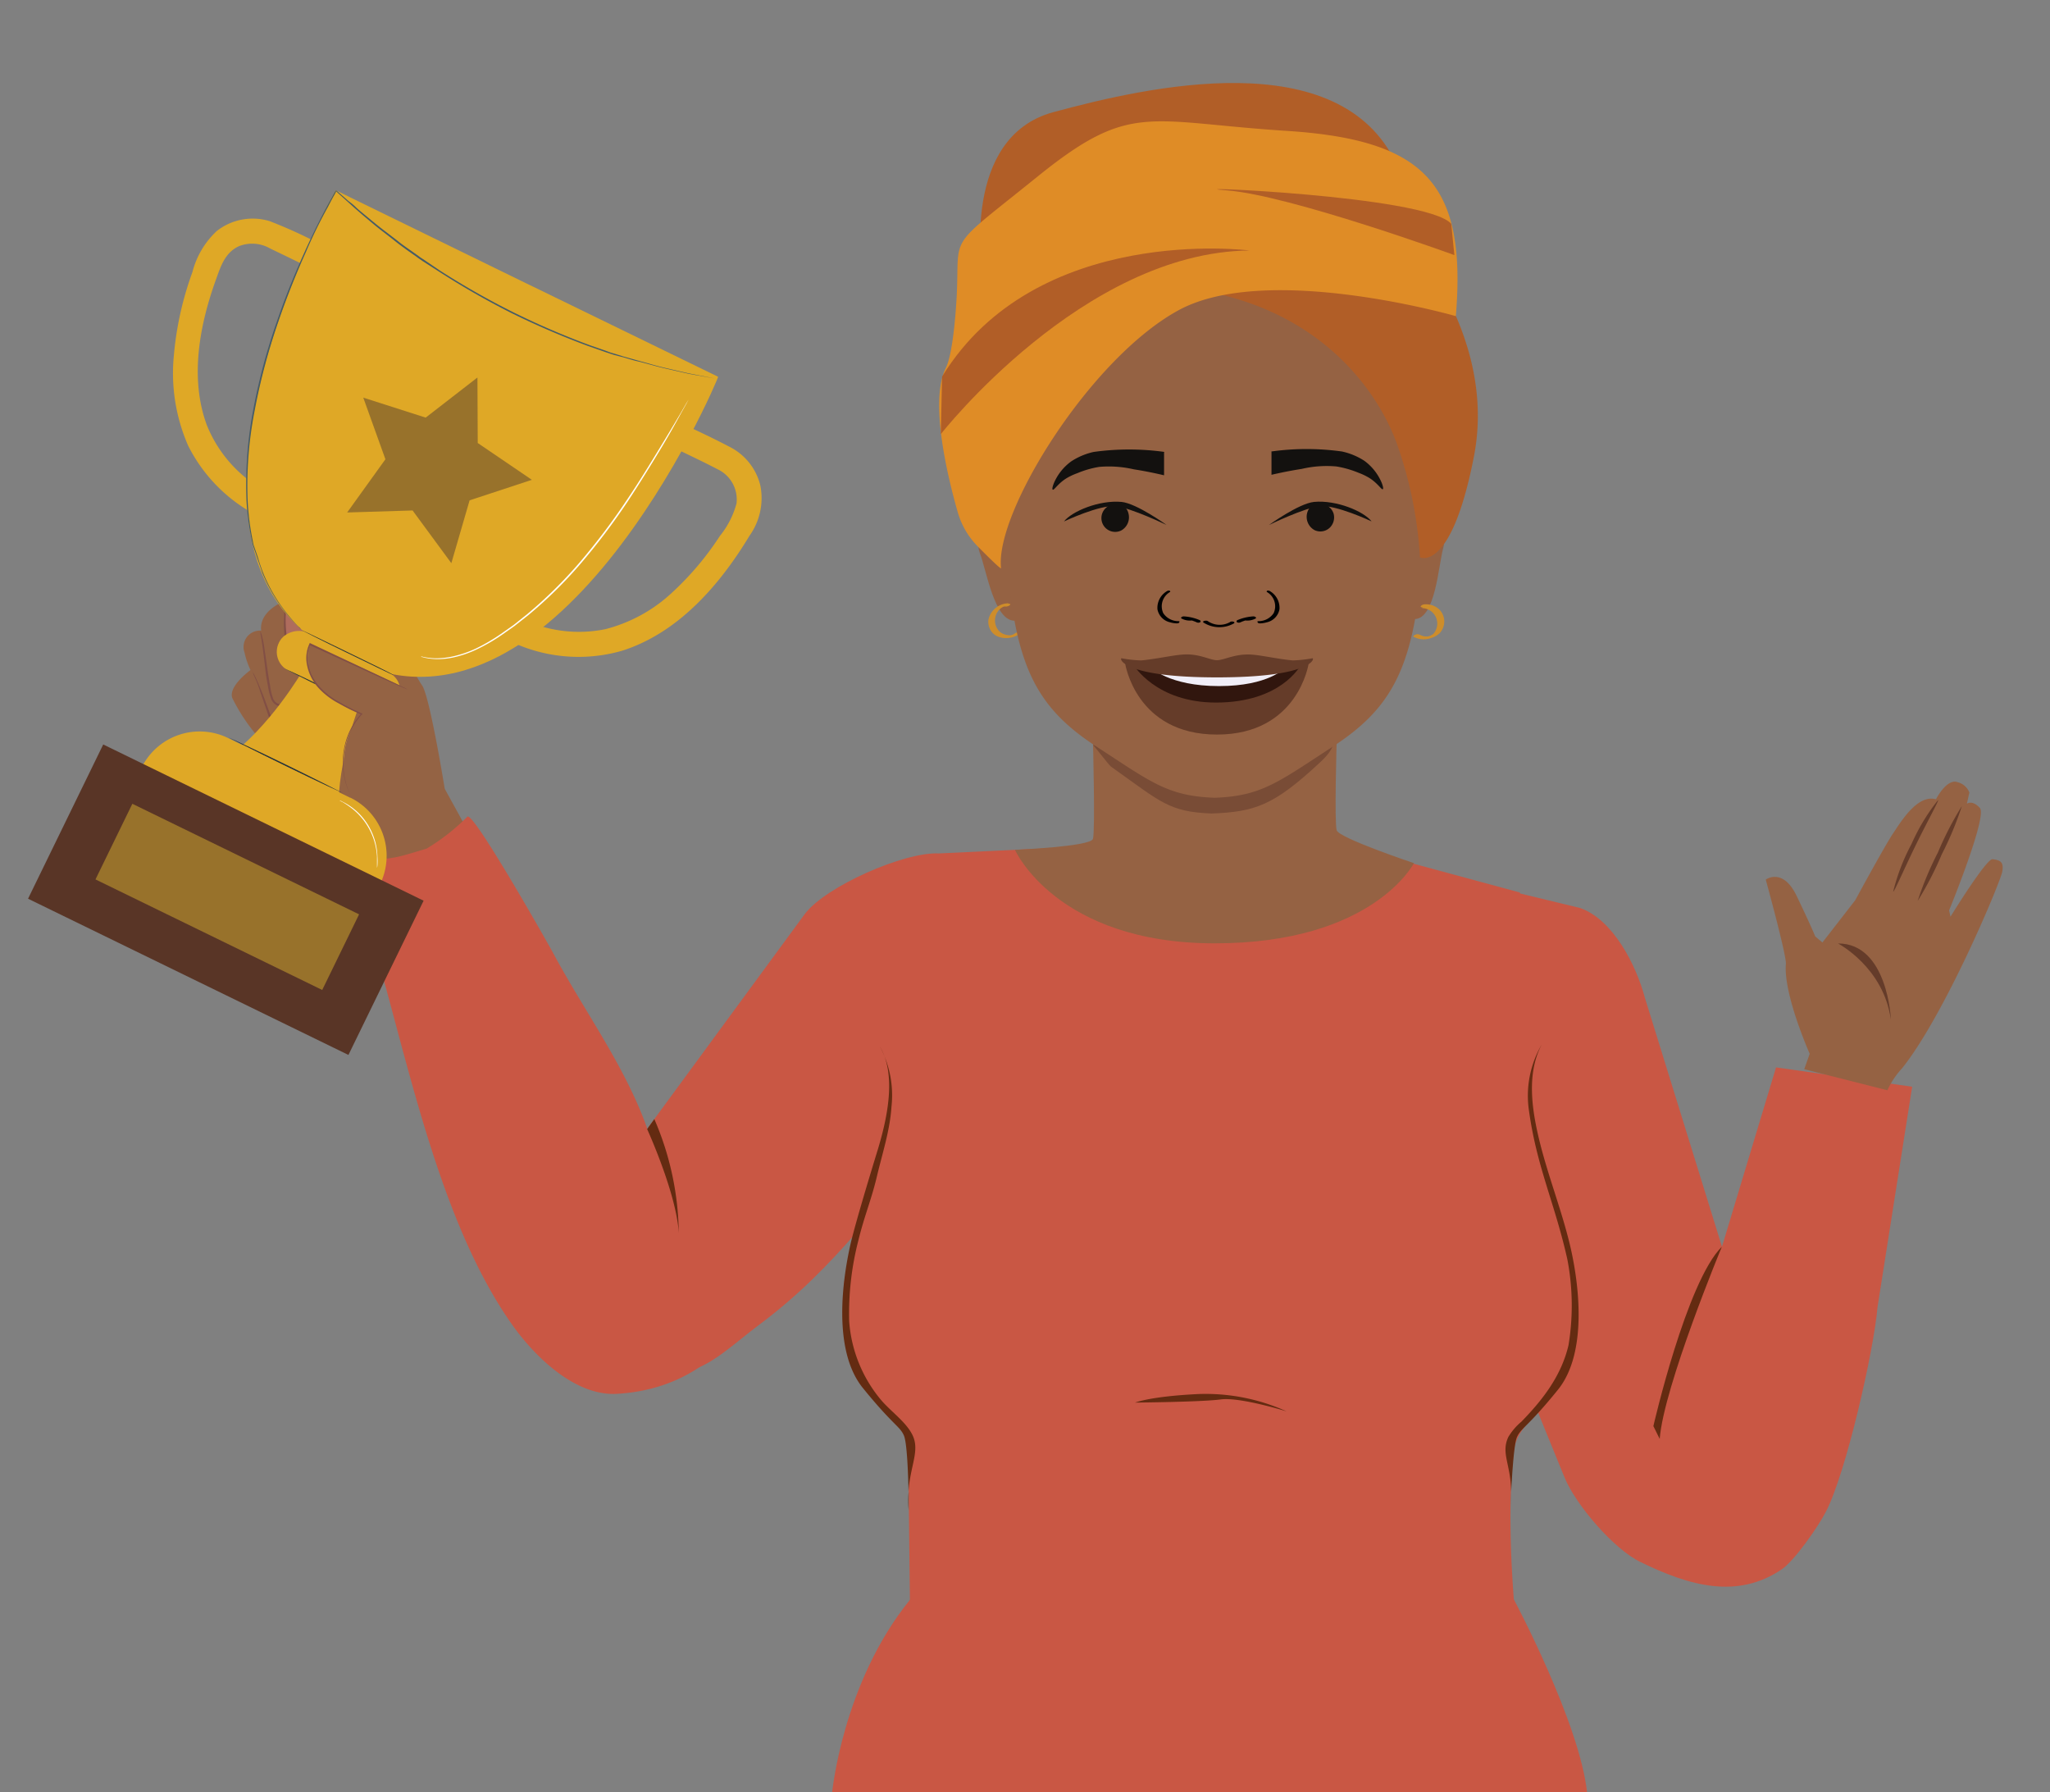 <svg xmlns="http://www.w3.org/2000/svg" viewBox="0 0 285.1 249.23"><rect x="0" y="0" width="285.1" height="249.23" fill="#808080" stroke="none"/><defs><style>.cls-1{fill:#946344;}.cls-2{fill:#af6c5d;}.cls-3{fill:#824f45;}.cls-4{fill:#dfa826;}.cls-5{fill:#273339;}.cls-6{fill:#475c66;}.cls-7{fill:#98722b;}.cls-8{fill:#fff;}.cls-9{fill:#c95744;}.cls-10{fill:#242f34;}.cls-11{fill:#642b11;}.cls-12{fill:#956243;}.cls-13{fill:#794c36;}.cls-14{fill:#ce8d2a;}.cls-15{fill:#010101;}.cls-16{fill:#13110f;}.cls-17{fill:#b15e27;}.cls-18{fill:#df8c26;}.cls-19{fill:#653c29;}.cls-20{fill:#31160e;}.cls-21{fill:#f1eef7;}.cls-22{fill:#593526;}.cls-23{fill:#653c2a;}</style></defs><g id="Layer_1" data-name="Layer 1"><path class="cls-1" d="M66.8,118.68l-4.95-9S59.77,96.81,58.7,95.3s-5-9.27-5-9.27l-12-5.37a3.11,3.11,0,0,0-2,2.87S36,84.82,36.32,87.69a2.27,2.27,0,0,0-2.44,2.1,2.17,2.17,0,0,0,.13.95,11.07,11.07,0,0,0,.83,2.43c-.46.34-3.15,2.43-2.51,3.94a25.74,25.74,0,0,0,4.3,6.18,2.8,2.8,0,0,0,2.54.71h0l2.72,3.68s3.81,6.35,6.72,8.8l2,1.35L55,126.77A25.22,25.22,0,0,0,66.8,118.68Z"/><path class="cls-2" d="M40,90.15a17.68,17.68,0,0,1-.19-7.06l3.92.56a21.52,21.52,0,0,1,.12,3.59,4.39,4.39,0,0,1-1.47,3.6,1.59,1.59,0,0,1-2.06.12A1.84,1.84,0,0,1,40,90.15Z"/><path class="cls-3" d="M43.74,83.65a2,2,0,0,1,.16.69A15.4,15.4,0,0,1,44,86.26c0,.42,0,.85,0,1.34a5.32,5.32,0,0,1-.25,1.53,4,4,0,0,1-.85,1.49,2.29,2.29,0,0,1-1.65.81,1.27,1.27,0,0,1-.93-.37,1.81,1.81,0,0,1-.4-.85,11.89,11.89,0,0,1-.33-1.66,16,16,0,0,1-.08-2.85c0-.81.15-1.41.2-1.91a5.12,5.12,0,0,1,.14-.68,2.74,2.74,0,0,1,0,.7c0,.44-.09,1.1-.12,1.89a18.84,18.84,0,0,0,.15,2.81,12.57,12.57,0,0,0,.33,1.62,1.67,1.67,0,0,0,.34.74.89.89,0,0,0,.72.28,2,2,0,0,0,1.46-.72A3.61,3.61,0,0,0,43.5,89a5,5,0,0,0,.27-1.44c0-.47,0-.92,0-1.36,0-.81,0-1.45,0-1.9S43.73,83.66,43.74,83.65Z"/><path class="cls-3" d="M41.28,91.29a1.07,1.07,0,0,1,.07.19,4.72,4.72,0,0,1,.18.53,4.87,4.87,0,0,1,.33,2.07,6.41,6.41,0,0,1-.88,3,2.35,2.35,0,0,1-1.5,1.11,1.66,1.66,0,0,1-1-.12,1.67,1.67,0,0,1-.73-.78,9,9,0,0,1-.49-1.92c-.12-.62-.24-1.27-.3-1.79-.13-1.15-.25-2.18-.37-3.06s-.21-1.58-.29-2a4,4,0,0,1-.1-.77,4.84,4.84,0,0,1,.25.73,15.33,15.33,0,0,1,.37,2c.14.88.28,1.91.44,3.05.09.57.18,1.17.3,1.78A8.56,8.56,0,0,0,38,97.17a1.35,1.35,0,0,0,.6.65,1.28,1.28,0,0,0,.84.1,2.13,2.13,0,0,0,1.35-1,6.63,6.63,0,0,0,.9-2.84,5.74,5.74,0,0,0-.23-2A6.86,6.86,0,0,1,41.28,91.29Z"/><path class="cls-3" d="M41.33,96.45a1,1,0,0,1,.17.18,4.91,4.91,0,0,1,.4.53,7.61,7.61,0,0,1,1,2.27,5.45,5.45,0,0,1-.1,3.65,3,3,0,0,1-1.51,1.6,1.59,1.59,0,0,1-1.23,0,2.4,2.4,0,0,1-.9-.86,29.62,29.62,0,0,1-1.77-4.14l-1.19-3.47a17.52,17.52,0,0,0-.89-2.3,8.69,8.69,0,0,1-.29-.86l.07.22c0,.15.18.33.3.6.26.52.6,1.3,1,2.28s.8,2.15,1.29,3.42a33.71,33.71,0,0,0,1.78,4.09,1.92,1.92,0,0,0,.77.75,1.33,1.33,0,0,0,1,0A2.77,2.77,0,0,0,42.58,103a5.42,5.42,0,0,0,.16-3.49A10.34,10.34,0,0,0,41.33,96.45Z"/><path class="cls-4" d="M93.85,58.42c2.5,1.21,5,2.33,7.51,3.66a8.19,8.19,0,0,1,4.38,5.41,9,9,0,0,1-1.5,7c-4.12,6.83-9.9,13.52-17.74,16a21.89,21.89,0,0,1-16.06-1.58c-2-1-.5-4.13,1.54-3.16a18.35,18.35,0,0,0,12.19,1.74,21.33,21.33,0,0,0,9.33-5.12,41.07,41.07,0,0,0,6.62-7.85A12.14,12.14,0,0,0,102.43,70a4.65,4.65,0,0,0-2.59-4.73c-2.48-1.29-5-2.46-7.52-3.67a1.75,1.75,0,0,1,1.53-3.15Z"/><path class="cls-4" d="M44.68,38c-2.36-1.14-4.71-2.3-7.08-3.43a5,5,0,0,0-4.36-.34c-1.89.86-2.51,2.69-3.15,4.49-2.32,6.36-3.75,13.84-1.33,20.38a18.16,18.16,0,0,0,9.41,9.8c2,1,.48,4.17-1.52,3.23A22.17,22.17,0,0,1,26.18,62a25.15,25.15,0,0,1-2-12.58,45.07,45.07,0,0,1,2.58-11.58,11.8,11.8,0,0,1,3.38-5.71,8.08,8.08,0,0,1,7.36-1.38,65.54,65.54,0,0,1,8.76,4.15A1.75,1.75,0,0,1,44.68,38Z"/><path class="cls-4" d="M42,93.42l4.41,1h0l.1.08.1,0h0l3.6,2.92s-3.37,8.3-3.13,15.57l-7.66-3.74-.21-.1-7.68-3.74C37.49,101.16,42,93.42,42,93.42Z"/><rect class="cls-4" x="44.15" y="84.17" width="5.88" height="18.43" rx="2.9" transform="translate(-57.49 94.78) rotate(-64.01)"/><path class="cls-4" d="M46.69,26.46l26.62,13,1.41.68L99.87,52.39c-.08.63-23,54.24-51.9,39h0C18.1,78,46.29,26.92,46.69,26.46Z"/><path class="cls-5" d="M39.49,92.93s2.65,1.38,6,3,6,2.91,6,2.86-2.68-1.33-6-3S39.51,92.92,39.49,92.93Z"/><path class="cls-5" d="M41.8,87.55s2.87,1.49,6.44,3.21,6.51,3.19,6.48,3.1-2.86-1.48-6.44-3.21S41.83,87.52,41.8,87.55Z"/><path class="cls-5" d="M31.76,102.54s3.56,1.83,8,4,8.07,3.81,8.07,3.81-3.55-1.83-8-4S31.77,102.51,31.76,102.54Z"/><path class="cls-6" d="M46.69,26.46l.05.14.33.3,1.3,1.17.93.84,1.15,1c.83.69,1.75,1.5,2.82,2.31.54.42,1.1.84,1.68,1.31s1.23.93,1.83,1.37l1,.7c.17.12.33.25.51.37l.51.35L61,37.73a110,110,0,0,0,10.11,5.79,113.35,113.35,0,0,0,10.7,4.6l2.46.86.6.2.59.19,1.19.3c.77.22,1.51.47,2.18.6l2.06.55c1.3.36,2.49.6,3.54.85l1.47.33,1.24.22,1.7.31.45.08.16,0-.15,0-.45-.09-1.7-.34-1.24-.24c-.45-.09-.94-.22-1.47-.33-1-.25-2.24-.49-3.55-.87l-2-.56-2.18-.61-1.15-.36-.6-.17-.59-.22-2.46-.86a110.7,110.7,0,0,1-10.67-4.61,109.67,109.67,0,0,1-10.11-5.76l-2.12-1.44-.52-.34-.51-.37-1-.71c-.65-.45-1.29-.91-1.82-1.35l-1.7-1.3c-1.07-.81-2-1.61-2.82-2.28-.42-.35-.81-.66-1.16-1s-.66-.59-1-.83l-1.31-1.15-.35-.3Z"/><polygon class="cls-7" points="66.4 52.49 59.2 58.07 50.52 55.29 53.6 63.86 48.28 71.26 57.38 70.98 62.77 78.31 65.31 69.57 73.97 66.72 66.44 61.6 66.4 52.49"/><path class="cls-6" d="M46.69,26.46l-.08.15-.25.44c-.2.38-.52.94-.9,1.66-.78,1.46-1.86,3.59-3.08,6.29s-2.59,5.94-3.85,9.64a84,84,0,0,0-3.3,12.28,55.43,55.43,0,0,0-.95,12.66A35.33,35.33,0,0,0,35,75.1l.14.63.2.59.21.6.19.57.76,2.2a22.92,22.92,0,0,0,3.64,6c.53.63,1,1.1,1.28,1.4l.37.35.11.11a.69.69,0,0,0-.11-.13c0-.09-.19-.2-.35-.35-.3-.32-.73-.78-1.25-1.41a22.6,22.6,0,0,1-3.59-6c-.28-.71-.53-1.44-.74-2.18l-.2-.58-.2-.58-.21-.6-.12-.63a36.27,36.27,0,0,1-.69-5.5,54,54,0,0,1,1-12.62,86.54,86.54,0,0,1,3.27-12.26c1.27-3.7,2.63-7,3.83-9.66a66.1,66.1,0,0,1,3.08-6.3c.37-.73.68-1.3.89-1.66l.23-.43Z"/><path class="cls-8" d="M58.55,91.35l.13,0,.4.11a9.22,9.22,0,0,0,1.57.19,10.39,10.39,0,0,0,2.48-.25,15.05,15.05,0,0,0,3.13-1.08,25.07,25.07,0,0,0,3.48-2l1.82-1.28,1.87-1.47a60.1,60.1,0,0,0,7.49-7.39,91,91,0,0,0,6.34-8.4c1.78-2.69,3.32-5.21,4.58-7.29s2.22-3.83,2.89-5.06l.77-1.37.19-.35a.83.83,0,0,0,.07-.13l-.07.11-.22.35-.79,1.37c-.69,1.18-1.72,2.9-3,5s-2.79,4.58-4.6,7.26a92.23,92.23,0,0,1-6.34,8.39,62,62,0,0,1-7.47,7.38c-.64.5-1.24,1-1.85,1.47l-1.82,1.28a26.39,26.39,0,0,1-3.44,2,15.75,15.75,0,0,1-3.12,1.07,11.32,11.32,0,0,1-2.46.28,10.33,10.33,0,0,1-1.57-.17l-.39-.09Z"/><path class="cls-8" d="M53.63,94.66a1.6,1.6,0,0,1,.42,1.94,3.88,3.88,0,0,1-.94,1.22l-.47.44a2,2,0,0,0,.54-.36,3.18,3.18,0,0,0,.94-1.21A1.86,1.86,0,0,0,54,95.11a1.07,1.07,0,0,0-.32-.35A.12.12,0,0,0,53.63,94.66Z"/><path class="cls-1" d="M56.73,95.82,43.14,89.56a5.77,5.77,0,0,0,1.42,6.2,16.77,16.77,0,0,0,5.74,3.52c-3.21,3.37-3.88,10.82,1.3,14.59"/><path class="cls-3" d="M49.76,112.05a.62.62,0,0,0-.16-.2,2.69,2.69,0,0,1-.46-.63A9,9,0,0,1,48,108.6a10.42,10.42,0,0,1-.16-4.41,9.84,9.84,0,0,1,2.44-5l.07.21a30.59,30.59,0,0,1-3.25-1.6,10.25,10.25,0,0,1-3-2.36,6.72,6.72,0,0,1-1.39-2.91,4.73,4.73,0,0,1,.32-3l.05-.13.11.06L52.83,94l2.81,1.34.74.35.26.15s-.09,0-.28-.1l-.76-.32-2.84-1.27L43,89.67l.18-.07a4.64,4.64,0,0,0-.31,2.82,6.62,6.62,0,0,0,1.34,2.8,10.18,10.18,0,0,0,2.88,2.34,28.72,28.72,0,0,0,3.18,1.61l.16.07-.13.14a9.64,9.64,0,0,0-2.39,4.88,10.65,10.65,0,0,0,.13,4.32,9.57,9.57,0,0,0,1.07,2.63Z"/><path class="cls-9" d="M95.9,179.55c-.42-12.06-1.87-11-5.76-22.26-3-8.74-8.75-16.48-13.13-24.62-.83-1.54-11.12-19.73-12-19.12A29.27,29.27,0,0,1,59.33,118c-4.4,1.31-5.24,1.73-9.81,1.24l-1,2.74c.3,0,1.21,4.36,1.31,4.7.87,3.16,1.9,3.78,2.8,6.94,4.51,15.81,8.94,37.26,18.9,51,3,4.1,8.51,9.55,14.31,9.19,9.36-.57,14-5.52,17-8.52C102.34,184.91,95.92,180.26,95.9,179.55Z"/><path class="cls-9" d="M99.36,163.38a37.37,37.37,0,0,0-3-7.21,118.77,118.77,0,0,1,3.85,11.42A25.63,25.63,0,0,0,99.36,163.38Z"/><path class="cls-9" d="M130.56,118.67c-4.79-.24-15.7,4.57-18.61,8.39L90.13,156.79c0,14.05,7.22,20-1.26,32.11,0,0,6.77,1.72,7.45,1.53,2.93-.81,6.1-3.87,9.26-6.22,11.28-8.44,15.91-16.72,26-26.4l18.34-40.06Z"/><path class="cls-10" d="M139.05,124.23l-2.5,22.52-3.94,35.58-.91,8.17c0,.28.89.11.92-.14l2.5-22.53,3.94-35.58.91-8.17c0-.28-.89-.1-.92.15Z"/><path class="cls-9" d="M247,148.42l-7.52,24.94-10.72-34.62c-1.24-4.64-4.46-10.88-9-12.48l-11.29-2.73-7.65,40.81,16.77,41.11c1.56,3.8,6.88,10,10.58,11.76,6.82,3.33,13.45,5.19,19.63,1,1.69-1.14,5-5.8,6.13-8,2.79-5.34,6.68-22.43,7.18-28.44l4.82-30.66Z"/><path class="cls-9" d="M214.78,242.47c-.48-2.71-1.48-4.6-2.4-7.19a31,31,0,0,1-1.27-6.76c-1.29-11.74-1.29-21.35-.52-27.05.54-4,6.26-6.44,8.58-14.14,2-6.74-7.8-63.23-7.8-63.23l-19.27-5.22-5.11-1-.39-.23a3.24,3.24,0,0,0,0,.92l.06.49a17.22,17.22,0,0,1-13.51,8.71,41.56,41.56,0,0,1-5.89.06c-6.45-.39-11.3-3.51-15-8.77l-.12-2.11L140,120.37,129.45,128l-12.07,50.45c.52,9.47-.66,6.7,3.29,15.33l5.61,5.54.33,29.19s-3.3,7.86-7.33,20.28h96.57C215.43,246.83,215.14,244.48,214.78,242.47Z"/><path class="cls-11" d="M239.46,173.36s-8.09,19.49-8.64,26.72l-.88-1.78S234.55,178.21,239.46,173.36Z"/><path class="cls-12" d="M185.9,115.46c-.34-1.08,0-12.53,0-12.53l-16.94,2.61L152,102.93s.33,12.65,0,13.72-10.85,1.52-10.85,1.52,5.78,13,27.79,13,27.7-11.15,27.7-11.15S186.24,116.54,185.9,115.46Z"/><path class="cls-13" d="M152,103.6c.26.2,2.22,2.79,2.51,3,6.95,4.93,8,6.28,14,6.52,6-.24,8.59-1.07,15.05-7.09,2.18-2,1.7-2.71,2.18-3.09C175,102.9,162.83,103.52,152,103.6Z"/><path class="cls-12" d="M141.08,69.72s-3.25-5-5.09-4.78c-1.12.12,1.47,2.64,1.79,5.5.43,3.82-2.4,4.31-1.51,6.47s2,9.71,5,9.39c1.18-.13,2.38-2.74,2.38-2.74S142,73.13,141.08,69.72Z"/><path class="cls-14" d="M140.22,83.89a2.89,2.89,0,0,0-2.76,2.31,2.3,2.3,0,0,0,.44,1.63,2.08,2.08,0,0,0,1.07.75,3.29,3.29,0,0,0,2.85-.45c.15-.1.11-.2-.06-.22a1.06,1.06,0,0,0-.64.18,1.28,1.28,0,0,1-.73.25,2.32,2.32,0,0,1-.78-.17,1.67,1.67,0,0,1-.8-.58,2.19,2.19,0,0,1,0-2.62,1.88,1.88,0,0,1,.55-.5,1,1,0,0,1,.27-.13c.07,0-.06,0,0,0l.12,0,.12,0a.92.92,0,0,0,.6-.22c.12-.15-.1-.18-.22-.17Z"/><path class="cls-12" d="M195.2,69.57s2.73-5.29,4.58-5.28c1.13,0-1.2,2.78-1.23,5.66,0,3.84,2.82,4,2.16,6.29s-1.06,9.86-4,9.84c-1.19,0-2.65-2.48-2.65-2.48S194.58,73.06,195.2,69.57Z"/><path class="cls-12" d="M199.2,72.7h0c-.66,3.35-1.48,6.86-2,10.9-1.48,10.64-4.65,15.54-11.88,20.24-7.58,4.93-9.85,6.85-16.39,7.09-6.55-.24-8.82-2.16-16.4-7.09-7.23-4.7-10.4-9.6-11.88-20.24-.33-2.38-.74-4.57-1.17-6.65-.31-1.55-.62-3-.91-4.49,0,0,0,0,0-.06v0c-1-5.34-1.67-10.27-.24-16.23,1.47-6.16,6.56-13.8,14.31-18.63h0a30.61,30.61,0,0,1,16.29-4.71c16.79,0,28.27,13.54,30.62,23.34C201,62.23,200.28,67.24,199.2,72.7Z"/><path class="cls-15" d="M171.05,86.51a2.93,2.93,0,0,1-3.09-.15c-.2-.14-.85,0-.58.21a4.11,4.11,0,0,0,4.21.12c.12-.07.1-.17,0-.22a.62.62,0,0,0-.5,0"/><path class="cls-15" d="M166.94,86.27a6.53,6.53,0,0,0-2.28-.56.51.51,0,0,0-.35.11c-.06.06-.08.14,0,.18a2.43,2.43,0,0,0,1.25.29.47.47,0,0,0,.38-.15c.07-.11-.06-.17-.16-.17a2.06,2.06,0,0,1-1-.24l-.34.3a5.84,5.84,0,0,1,2,.51.51.51,0,0,0,.42,0c.08,0,.17-.17.05-.23"/><path class="cls-15" d="M163.85,86.37a2.51,2.51,0,0,1-2.07-1.11,2.29,2.29,0,0,1,.93-2.94c.1-.07,0-.16-.06-.19a.54.54,0,0,0-.41.1,2.7,2.7,0,0,0-1.27,2.5,2.3,2.3,0,0,0,1.79,1.81,3.59,3.59,0,0,0,.86.14c.12,0,.33,0,.39-.15s0-.16-.16-.16"/><path class="cls-15" d="M172,86.27a6.58,6.58,0,0,1,2.28-.56.51.51,0,0,1,.35.11c.06.06.08.14,0,.18a2.43,2.43,0,0,1-1.25.29.47.47,0,0,1-.38-.15c-.07-.11.06-.17.16-.17a2.06,2.06,0,0,0,1-.24l.34.3a5.89,5.89,0,0,0-2,.51.51.51,0,0,1-.42,0c-.08,0-.17-.17-.05-.23"/><path class="cls-15" d="M175.06,86.37a2.51,2.51,0,0,0,2.07-1.11,2.29,2.29,0,0,0-.93-2.94c-.1-.07,0-.16.06-.19a.54.54,0,0,1,.41.1,2.7,2.7,0,0,1,1.27,2.5,2.3,2.3,0,0,1-1.79,1.81,3.59,3.59,0,0,1-.86.14c-.12,0-.33,0-.39-.15s0-.16.16-.16"/><path class="cls-16" d="M176.83,62.82c0,.6,0,1.21,0,1.82,0,.46,0,.92,0,1.38,1.68-.39,3.12-.65,4.21-.82a15.2,15.2,0,0,1,4.81-.34,13.75,13.75,0,0,1,3.06.87,8.6,8.6,0,0,1,1.61.78c1.13.75,1.6,1.59,1.78,1.52s-.11-.82-.14-.89a7.29,7.29,0,0,0-2.42-3.07,9.42,9.42,0,0,0-3.11-1.29,35.51,35.51,0,0,0-9.83,0"/><path class="cls-16" d="M182.66,70.13a2,2,0,0,1,2.22.4,1.93,1.93,0,0,1,.6.93,2,2,0,0,1-.49,1.86,1.89,1.89,0,0,1-2.18.39,2.11,2.11,0,0,1-1-2.45,1.9,1.9,0,0,1,.89-1.13"/><path class="cls-16" d="M176.48,73s4.15-3,6.27-3.21c3.09-.29,6.91,1.3,8,2.71,0,0-5-2.36-7.22-2.11S176.48,73,176.48,73Z"/><path class="cls-16" d="M161.89,62.88c0,.61,0,1.22,0,1.82s0,.93,0,1.39c-1.68-.4-3.12-.66-4.21-.83a15.44,15.44,0,0,0-4.8-.34,13.29,13.29,0,0,0-3.06.88,8.29,8.29,0,0,0-1.61.77c-1.14.75-1.6,1.6-1.79,1.52s.11-.81.14-.89A7.23,7.23,0,0,1,149,64.14a9.43,9.43,0,0,1,3.11-1.3,35.93,35.93,0,0,1,9.83,0"/><path class="cls-16" d="M156.07,70.19a2.08,2.08,0,0,0-2.23.4,1.92,1.92,0,0,0-.11,2.8,1.91,1.91,0,0,0,2.19.38,2.1,2.1,0,0,0,1-2.45,1.87,1.87,0,0,0-.88-1.13"/><path class="cls-16" d="M162.24,73s-4.15-3-6.27-3.21c-3.09-.28-6.9,1.3-8,2.72,0,0,5-2.37,7.22-2.11S162.24,73,162.24,73Z"/><path class="cls-17" d="M133.44,44.61A61.07,61.07,0,0,1,165,40.1c17.7,2.24,26.21,13.43,29.2,21.4a57.39,57.39,0,0,1,3.28,16s4.34,2.21,7.5-14c4.61-23.62-21.22-44.46-27-44.46S141.67,18.19,133.44,44.61Z"/><path class="cls-17" d="M136.61,37.71s-3-18.62,9.87-22.11,39.85-9.74,47.74,7.26Z"/><path class="cls-18" d="M136,76a11.09,11.09,0,0,1-2.82-4.84c-1.43-5-3.93-15.42-1.64-20,1-2,1.4-8,1.5-9.75.5-9.22-1.69-6.4,11.27-16.87s15.2-7.59,34.65-6.34,25,7.55,23.51,25.76c0,0-26.17-7.52-38.51-.85s-25.64,28.16-24.74,35.9C139.2,79.19,137.43,77.45,136,76Z"/><path class="cls-17" d="M130.84,60.37s19.79-25.31,42.93-25.54c0,0-29.62-3.85-42.75,17.53Z"/><path class="cls-17" d="M202.26,35.47s-22.87-8.32-31.64-9,27.71.67,31.21,4.65Z"/><ellipse class="cls-8" cx="169.46" cy="94.19" rx="7.69" ry="1.62"/><path class="cls-14" d="M197.79,84.56a2.16,2.16,0,0,1,2.06,1.76,2.12,2.12,0,0,1-.23,1.42,2.37,2.37,0,0,1-.22.33l-.07.08s-.06.06,0,0h0l-.12.08s-.11.07,0,0l-.14.08a1.38,1.38,0,0,1-.57.19,1.89,1.89,0,0,1-1.06-.25.76.76,0,0,0-.59,0c-.05,0-.42.22-.25.3a3,3,0,0,0,2.47.15,2.82,2.82,0,0,0,1.15-.66,2.38,2.38,0,0,0,0-3.24,2.67,2.67,0,0,0-2-.77.79.79,0,0,0-.61.23c-.11.16.11.2.23.2Z"/><path class="cls-19" d="M169.25,92.85c-4.87,0-12.77-.59-12.77-.59s1.47,9.88,12.77,9.88S182,92.26,182,92.26,174.13,92.85,169.25,92.85Z"/><path class="cls-20" d="M169.3,92.85c-2.32,0-11.66-.4-11.66-.4s3.09,5.24,11.47,5.24c9.09,0,11.76-5.17,11.76-5.17Z"/><path class="cls-21" d="M169.4,93.2c-2.32,0-9.37-.4-9.37-.4s2.54,2.6,9.49,2.6,9.16-2.52,9.16-2.52Z"/><path class="cls-19" d="M182.54,91.53a17.52,17.52,0,0,1-2.75.3c-1.92-.17-4.24-.69-5.63-.8-2.37-.19-3.88.77-4.91.77s-2.54-1-4.91-.77c-1.39.11-3.71.63-5.63.8a17.18,17.18,0,0,1-2.74-.3c-.34.09.32,2.66,13.28,2.66S182.88,91.62,182.54,91.53Z"/><path class="cls-11" d="M178.93,196.25a27.31,27.31,0,0,0-12.22-2.41c-6.75.32-8.84,1.19-8.84,1.19s9.23-.08,11.9-.44S178.93,196.25,178.93,196.25Z"/><path class="cls-9" d="M115.72,249.34s1.42-15.29,10.84-26.9h84s9.18,17.21,10.17,26.9Z"/><path class="cls-4" d="M48.69,110.92l-17-8.31a9,9,0,0,0-12,4.13l-.06.13h0l33.18,16.18h0l.06-.13a9,9,0,0,0-4.13-12Z"/><rect class="cls-22" x="19.48" y="100.33" width="23.86" height="49.57" transform="translate(-94.82 98.51) rotate(-64.01)"/><rect class="cls-7" x="25.76" y="107.18" width="11.7" height="35.08" transform="translate(-94.35 98.47) rotate(-64.01)"/><path class="cls-8" d="M47.22,111.3a2,2,0,0,0,.41.22,11.38,11.38,0,0,1,1,.66,9.15,9.15,0,0,1,3.8,6.92c0,.52,0,.94,0,1.23l0,.46,0-.12a1.61,1.61,0,0,0,.06-.33,8.71,8.71,0,0,0,0-1.25,8.87,8.87,0,0,0-1.09-4,8.58,8.58,0,0,0-3.84-3.65,1.3,1.3,0,0,0-.32-.14Z"/><path class="cls-11" d="M90,157s4.08,8.92,4.4,14.46A41,41,0,0,0,91,155.61Z"/><path class="cls-11" d="M126.93,199.6c-.91-1.92-3.19-3.43-4.52-5.08a19.13,19.13,0,0,1-4.31-10.77,40.59,40.59,0,0,1,1.3-11.36c.81-3.33,1.8-5.59,2.58-8.92.75-3.16,1.79-6.31,2-9.58a14.38,14.38,0,0,0-1.62-8.39c2.37,4,1,10.05-.23,14.18-1.33,4.33-3,9.89-3.75,12.9C117.1,178,115.8,187.82,120,193s5.13,5.29,5.71,6.61c.46,1.06.6,5.84.64,7.77C126.59,203.8,127.93,201.74,126.93,199.6Z"/><path class="cls-11" d="M126.37,207.41a15.1,15.1,0,0,0,0,2.59l0-1.77S126.38,207.91,126.37,207.41Z"/><path class="cls-11" d="M210.16,207.48c0,1.12-.08,1.9-.08,1.9A16.07,16.07,0,0,0,210.16,207.48Z"/><path class="cls-11" d="M218.26,172.79c-1.2-4.87-3.06-9.55-4.23-14.43-1-4.19-1.73-9.17.4-13.15a14.11,14.11,0,0,0-1.79,9.24c1.1,7.91,3.62,12.92,5.34,20.68a34,34,0,0,1,.16,11.91c-1,4.26-3.56,7.57-6.55,10.64a8.4,8.4,0,0,0-1.82,2.13c-1.07,2.27.36,3.8.39,7.67.13-2.51.4-6.71.8-7.63.58-1.32,1.5-1.4,5.71-6.61S219.59,178.19,218.26,172.79Z"/><path class="cls-12" d="M251.68,146.53s-3.68-8.3-3.31-12.49c.1-1.18-2.8-11.73-2.8-11.73s2.36-1.74,4.28,2.24,2.6,5.66,2.6,5.66l1,.84,4.56-5.87s4.08-7.52,5.23-9.24,3.43-5.52,6-4.8c0,0,1.49-2.93,3-2.38a2.39,2.39,0,0,1,1.65,1.44l-.35,1.56s.74-.59,1.81.59-4.28,14.24-4.28,14.24l.19.88s5-8.13,5.86-8,1.62.22,1.34,1.74-7.95,19.84-13.91,27.31a11.6,11.6,0,0,0-2.06,3.08l-11.57-2.93Z"/><path class="cls-23" d="M272.84,112.09a45.37,45.37,0,0,1-2.8,6.72,45.9,45.9,0,0,1-3.34,6.46,44.82,44.82,0,0,1,2.8-6.71A46,46,0,0,1,272.84,112.09Z"/><path class="cls-23" d="M269.53,111.25c.14.08-1.43,2.84-3.14,6.35s-2.95,6.44-3.1,6.38a28.34,28.34,0,0,1,2.56-6.64A27.76,27.76,0,0,1,269.53,111.25Z"/><path class="cls-23" d="M255.62,131.19s6.33,3.3,7.34,10.56C263,141.75,262.51,131.16,255.62,131.19Z"/></g></svg>
